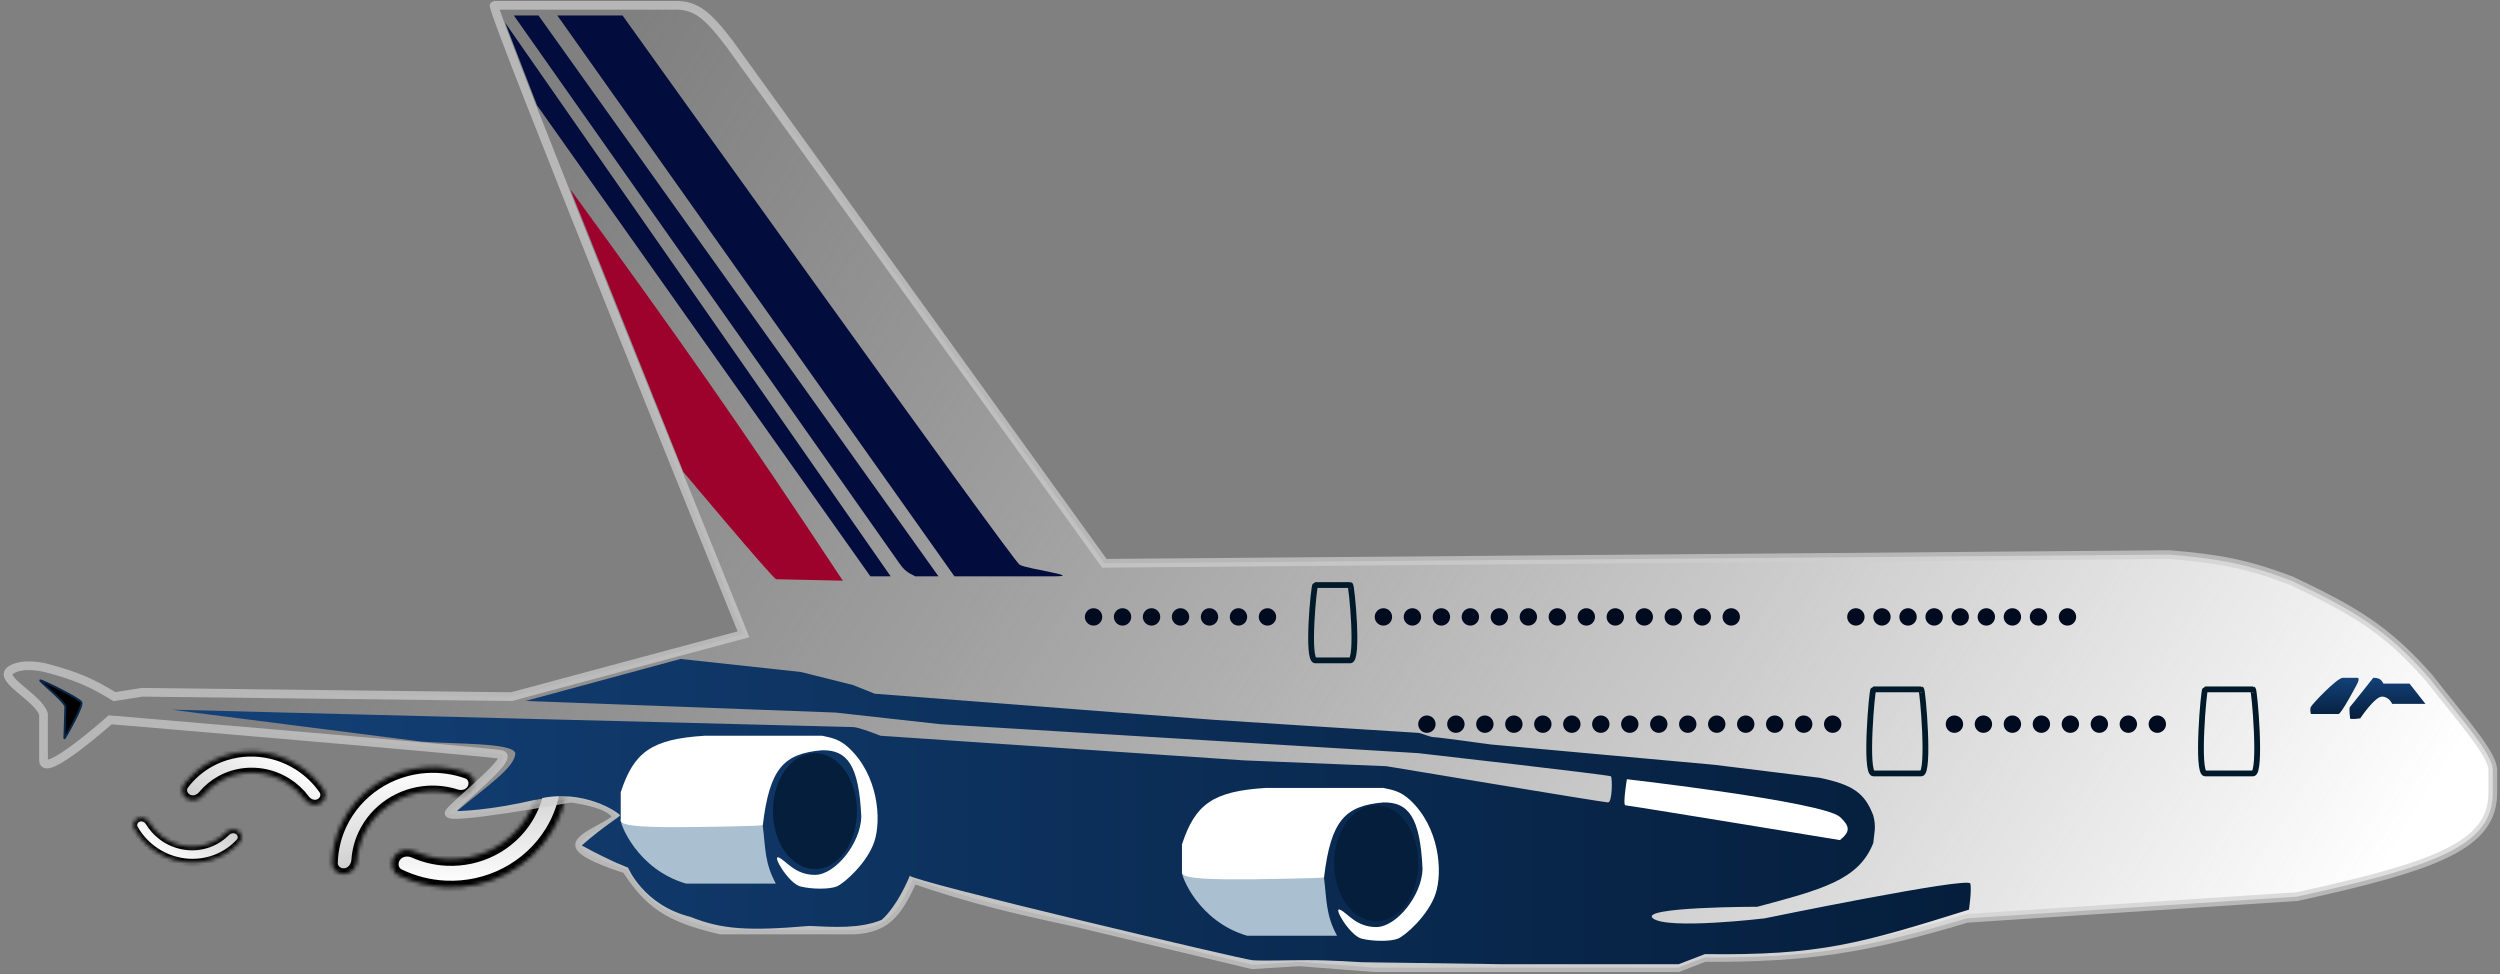 <svg width="621" height="242" viewBox="0 0 621 242" fill="none" xmlns="http://www.w3.org/2000/svg">
<rect x="0" y="0" width="621" height="242" fill="#808080" stroke="none"/>
<mask id="path-1-inside-1_26_315" fill="white">
<path d="M137.488 192.22C139.483 192.22 141.124 193.844 140.862 195.821C140.353 199.666 139.032 203.381 136.967 206.728C134.263 211.111 130.384 214.698 125.745 217.107C121.106 219.516 115.88 220.657 110.626 220.406C106.595 220.214 102.664 219.209 99.077 217.47C97.284 216.601 96.843 214.331 97.972 212.689V212.689C99.059 211.109 101.199 210.712 102.951 211.492C105.468 212.614 108.192 213.264 110.98 213.397C114.928 213.585 118.854 212.729 122.339 210.919C125.825 209.109 128.739 206.413 130.771 203.12C132.163 200.864 133.105 198.385 133.561 195.813C133.908 193.849 135.493 192.22 137.488 192.22V192.22Z"/>
</mask>
<path d="M137.488 192.22C139.483 192.22 141.124 193.844 140.862 195.821C140.353 199.666 139.032 203.381 136.967 206.728C134.263 211.111 130.384 214.698 125.745 217.107C121.106 219.516 115.88 220.657 110.626 220.406C106.595 220.214 102.664 219.209 99.077 217.47C97.284 216.601 96.843 214.331 97.972 212.689V212.689C99.059 211.109 101.199 210.712 102.951 211.492C105.468 212.614 108.192 213.264 110.98 213.397C114.928 213.585 118.854 212.729 122.339 210.919C125.825 209.109 128.739 206.413 130.771 203.12C132.163 200.864 133.105 198.385 133.561 195.813C133.908 193.849 135.493 192.22 137.488 192.22V192.22Z" fill="url(#paint0_linear_26_315)" stroke="black" stroke-width="3.32" mask="url(#path-1-inside-1_26_315)"/>
<mask id="path-2-inside-2_26_315" fill="white">
<path d="M85.697 217.086C83.998 217.271 82.45 216.041 82.49 214.333C82.566 211.013 83.345 207.728 84.792 204.687C86.687 200.704 89.656 197.29 93.382 194.808C97.107 192.326 101.45 190.87 105.946 190.595C109.395 190.385 112.835 190.875 116.051 192.022C117.657 192.596 118.243 194.487 117.435 195.989V195.989C116.657 197.435 114.872 197.972 113.308 197.471C111.061 196.75 108.681 196.449 106.296 196.595C102.918 196.801 99.655 197.895 96.856 199.76C94.056 201.625 91.826 204.19 90.402 207.182C89.427 209.232 88.855 211.43 88.706 213.662C88.593 215.366 87.395 216.9 85.697 217.086V217.086Z"/>
</mask>
<path d="M85.697 217.086C83.998 217.271 82.45 216.041 82.49 214.333C82.566 211.013 83.345 207.728 84.792 204.687C86.687 200.704 89.656 197.29 93.382 194.808C97.107 192.326 101.45 190.87 105.946 190.595C109.395 190.385 112.835 190.875 116.051 192.022C117.657 192.596 118.243 194.487 117.435 195.989V195.989C116.657 197.435 114.872 197.972 113.308 197.471C111.061 196.75 108.681 196.449 106.296 196.595C102.918 196.801 99.655 197.895 96.856 199.76C94.056 201.625 91.826 204.19 90.402 207.182C89.427 209.232 88.855 211.43 88.706 213.662C88.593 215.366 87.395 216.9 85.697 217.086V217.086Z" fill="url(#paint1_linear_26_315)" stroke="black" stroke-width="2.843" mask="url(#path-2-inside-2_26_315)"/>
<mask id="path-3-inside-3_26_315" fill="white">
<path d="M46.561 198.442C45.279 197.718 44.814 196.079 45.7 194.904C47.422 192.618 49.619 190.711 52.16 189.31C55.488 187.475 59.282 186.578 63.137 186.713C66.992 186.849 70.763 188.013 74.048 190.08C76.568 191.666 78.729 193.739 80.403 196.158C81.239 197.366 80.698 198.985 79.378 199.63V199.63C78.106 200.251 76.587 199.73 75.745 198.592C74.534 196.958 73.02 195.552 71.277 194.455C68.809 192.901 65.976 192.027 63.079 191.925C60.183 191.823 57.332 192.497 54.832 193.876C53.119 194.82 51.614 196.071 50.388 197.558C49.452 198.694 47.843 199.166 46.561 198.442V198.442Z"/>
</mask>
<path d="M46.561 198.442C45.279 197.718 44.814 196.079 45.7 194.904C47.422 192.618 49.619 190.711 52.16 189.31C55.488 187.475 59.282 186.578 63.137 186.713C66.992 186.849 70.763 188.013 74.048 190.08C76.568 191.666 78.729 193.739 80.403 196.158C81.239 197.366 80.698 198.985 79.378 199.63V199.63C78.106 200.251 76.587 199.73 75.745 198.592C74.534 196.958 73.02 195.552 71.277 194.455C68.809 192.901 65.976 192.027 63.079 191.925C60.183 191.823 57.332 192.497 54.832 193.876C53.119 194.82 51.614 196.071 50.388 197.558C49.452 198.694 47.843 199.166 46.561 198.442V198.442Z" fill="url(#paint2_linear_26_315)" stroke="black" stroke-width="2.45" mask="url(#path-3-inside-3_26_315)"/>
<mask id="path-4-inside-4_26_315" fill="white">
<path d="M59.133 206.401C60.053 207.037 60.292 208.31 59.54 209.138C58.078 210.749 56.284 212.04 54.264 212.925C51.618 214.083 48.684 214.5 45.776 214.131C42.868 213.762 40.094 212.62 37.751 210.828C35.954 209.453 34.461 207.735 33.362 205.789C32.813 204.816 33.334 203.628 34.378 203.232V203.232C35.383 202.85 36.497 203.349 37.056 204.268C37.859 205.589 38.908 206.758 40.151 207.709C41.911 209.055 43.995 209.913 46.18 210.19C48.365 210.468 50.569 210.155 52.557 209.284C53.919 208.688 55.145 207.845 56.175 206.805C56.962 206.01 58.213 205.764 59.133 206.401V206.401Z"/>
</mask>
<path d="M59.133 206.401C60.053 207.037 60.292 208.31 59.54 209.138C58.078 210.749 56.284 212.04 54.264 212.925C51.618 214.083 48.684 214.5 45.776 214.131C42.868 213.762 40.094 212.62 37.751 210.828C35.954 209.453 34.461 207.735 33.362 205.789C32.813 204.816 33.334 203.628 34.378 203.232V203.232C35.383 202.85 36.497 203.349 37.056 204.268C37.859 205.589 38.908 206.758 40.151 207.709C41.911 209.055 43.995 209.913 46.18 210.19C48.365 210.468 50.569 210.155 52.557 209.284C53.919 208.688 55.145 207.845 56.175 206.805C56.962 206.01 58.213 205.764 59.133 206.401V206.401Z" fill="url(#paint3_linear_26_315)" stroke="black" stroke-width="1.862" mask="url(#path-4-inside-4_26_315)"/>
<path d="M619.205 191.041V196.801C619.307 209.939 605.344 215.089 570.605 222.721L488.525 228.121C463.486 235.644 449.237 237.94 423.365 237.841L416.885 240.361H381.245H371.525H341.286L322.76 238.92L311.046 239.641L267.486 229.201C250.862 225.609 241.692 223.467 226.806 218.401C222.863 227.273 219.901 230.48 212.406 231.001H178.926C165.379 227.865 160.946 224.12 155.526 215.881C155.526 215.881 144.726 212.641 144.006 210.121C143.286 207.601 154.086 204.361 153.006 202.561C151.926 200.761 148.819 199.298 141.846 198.241C141.846 198.241 110.166 204.001 111.606 201.841C113.046 199.681 127.806 188.161 124.566 187.441C121.326 186.721 27.366 178.801 27.366 178.801C27.366 178.801 10.806 193.561 10.806 188.881V177.361C9.469 173.249 -0.354 168.721 2.526 166.561C5.406 164.401 11.166 165.841 11.166 165.841C19.4 167.98 22.877 169.695 28.446 173.041L35.286 171.961L127.086 173.041L184.686 157.561C184.686 157.561 121.326 1.321 122.766 1.321H167.766C172.658 1.279 175.584 3.444 181.086 10.681L274.326 139.921L538.925 137.761C551.066 138.811 557.754 139.932 569.165 144.241C584.708 151.638 592.827 156.336 603.365 168.361C611.684 178.983 618.918 187.065 619.205 191.041Z" fill="url(#paint4_linear_26_315)" stroke="#CFCFCF" stroke-opacity="0.7" stroke-width="2.16"/>
<path d="M547.76 171.241H559.64C560 171.241 561.8 192.121 559.64 192.121H547.76C545.6 192.121 547.4 171.241 547.76 171.241Z" stroke="#001A2A" stroke-width="1.44"/>
<path d="M465.355 171.241H477.235C477.595 171.241 479.395 192.121 477.235 192.121H465.355C463.195 192.121 464.995 171.241 465.355 171.241Z" stroke="#001A2A" stroke-width="1.44"/>
<path d="M326.72 145.321H335.395C335.755 145.321 337.555 164.041 335.395 164.041H326.72C324.56 164.041 326.36 145.321 326.72 145.321Z" stroke="#001A2A" stroke-width="1.44"/>
<path d="M592.04 169.801H598.519L602.479 174.841H594.2C594.2 174.841 593.48 173.041 591.68 173.041C589.88 173.041 586.28 178.441 586.28 178.441C586.28 178.441 583.76 178.801 583.76 178.441C583.76 178.081 583.4 175.921 583.76 175.561C584.12 175.201 589.52 168.361 589.52 168.361C590.975 168.386 591.487 168.747 592.04 169.801Z" fill="url(#paint5_linear_26_315)"/>
<path d="M581.96 168.361H585.56C586.28 168.361 585.56 169.801 585.56 169.801C585.56 169.801 581.6 177.361 580.88 177.361H574.04C574.04 177.361 573.68 176.281 574.04 175.561C574.4 174.841 580.52 168.361 581.96 168.361Z" fill="url(#paint6_linear_26_315)"/>
<path d="M141.68 47.041C169.173 84.693 184.056 105.957 209.36 144.241C209.36 144.241 193.52 143.881 192.8 143.881C192.08 143.881 169.76 117.241 169.76 117.241L141.68 47.041Z" fill="#9D022D"/>
<path d="M253.28 140.281C255.08 141.361 269.12 143.161 261.92 143.161H254H237.08L138.44 3.841H154.64C154.64 3.841 251.48 139.2 253.28 140.281Z" fill="#020D3E"/>
<path d="M133.76 3.841L233.12 143.161H227.36C225.396 142.253 224.525 141.545 223.4 139.921L127.64 3.841H133.76Z" fill="#020D3E"/>
<path d="M125.48 5.641L221.24 143.161H216.2L133.4 26.161L125.48 5.641Z" fill="#020D3E"/>
<ellipse cx="2.16" cy="2.16" rx="2.16" ry="2.16" transform="matrix(-1 0 0 1 515.72 151.081)" fill="#000B20"/>
<ellipse cx="2.16" cy="2.16" rx="2.16" ry="2.16" transform="matrix(-1 0 0 1 538.04 177.721)" fill="#000B20"/>
<ellipse cx="2.16" cy="2.16" rx="2.16" ry="2.16" transform="matrix(-1 0 0 1 530.84 177.721)" fill="#000B20"/>
<ellipse cx="2.16" cy="2.16" rx="2.16" ry="2.16" transform="matrix(-1 0 0 1 523.64 177.721)" fill="#000B20"/>
<ellipse cx="2.16" cy="2.16" rx="2.16" ry="2.16" transform="matrix(-1 0 0 1 516.44 177.721)" fill="#000B20"/>
<ellipse cx="2.16" cy="2.16" rx="2.16" ry="2.16" transform="matrix(-1 0 0 1 509.24 177.721)" fill="#000B20"/>
<ellipse cx="2.16" cy="2.16" rx="2.16" ry="2.16" transform="matrix(-1 0 0 1 502.04 177.721)" fill="#000B20"/>
<ellipse cx="2.16" cy="2.16" rx="2.16" ry="2.16" transform="matrix(-1 0 0 1 494.84 177.721)" fill="#000B20"/>
<ellipse cx="2.16" cy="2.16" rx="2.16" ry="2.16" transform="matrix(-1 0 0 1 487.64 177.721)" fill="#000B20"/>
<ellipse cx="2.16" cy="2.16" rx="2.16" ry="2.16" transform="matrix(-1 0 0 1 457.4 177.721)" fill="#000B20"/>
<ellipse cx="2.16" cy="2.16" rx="2.16" ry="2.16" transform="matrix(-1 0 0 1 450.2 177.721)" fill="#000B20"/>
<ellipse cx="2.16" cy="2.16" rx="2.16" ry="2.16" transform="matrix(-1 0 0 1 443 177.721)" fill="#000B20"/>
<ellipse cx="2.16" cy="2.16" rx="2.16" ry="2.16" transform="matrix(-1 0 0 1 435.8 177.721)" fill="#000B20"/>
<ellipse cx="2.16" cy="2.16" rx="2.16" ry="2.16" transform="matrix(-1 0 0 1 428.6 177.721)" fill="#000B20"/>
<ellipse cx="2.16" cy="2.16" rx="2.16" ry="2.16" transform="matrix(-1 0 0 1 421.4 177.721)" fill="#000B20"/>
<ellipse cx="2.16" cy="2.16" rx="2.16" ry="2.16" transform="matrix(-1 0 0 1 414.2 177.721)" fill="#000B20"/>
<ellipse cx="2.16" cy="2.16" rx="2.16" ry="2.16" transform="matrix(-1 0 0 1 407 177.721)" fill="#000B20"/>
<ellipse cx="2.16" cy="2.16" rx="2.16" ry="2.16" transform="matrix(-1 0 0 1 399.8 177.721)" fill="#000B20"/>
<ellipse cx="2.16" cy="2.16" rx="2.16" ry="2.16" transform="matrix(-1 0 0 1 392.601 177.721)" fill="#000B20"/>
<ellipse cx="2.16" cy="2.16" rx="2.16" ry="2.16" transform="matrix(-1 0 0 1 385.4 177.721)" fill="#000B20"/>
<ellipse cx="2.16" cy="2.16" rx="2.16" ry="2.16" transform="matrix(-1 0 0 1 378.2 177.721)" fill="#000B20"/>
<ellipse cx="2.16" cy="2.16" rx="2.16" ry="2.16" transform="matrix(-1 0 0 1 371 177.721)" fill="#000B20"/>
<ellipse cx="2.16" cy="2.16" rx="2.16" ry="2.16" transform="matrix(-1 0 0 1 363.8 177.721)" fill="#000B20"/>
<ellipse cx="2.16" cy="2.16" rx="2.16" ry="2.16" transform="matrix(-1 0 0 1 356.6 177.721)" fill="#000B20"/>
<ellipse cx="2.16" cy="2.16" rx="2.16" ry="2.16" transform="matrix(-1 0 0 1 508.52 151.081)" fill="#000B20"/>
<ellipse cx="2.16" cy="2.16" rx="2.16" ry="2.16" transform="matrix(-1 0 0 1 502.04 151.081)" fill="#000B20"/>
<ellipse cx="2.16" cy="2.16" rx="2.16" ry="2.16" transform="matrix(-1 0 0 1 495.561 151.081)" fill="#000B20"/>
<ellipse cx="2.16" cy="2.16" rx="2.16" ry="2.16" transform="matrix(-1 0 0 1 489.08 151.081)" fill="#000B20"/>
<ellipse cx="2.16" cy="2.16" rx="2.16" ry="2.16" transform="matrix(-1 0 0 1 482.6 151.081)" fill="#000B20"/>
<ellipse cx="2.16" cy="2.16" rx="2.16" ry="2.16" transform="matrix(-1 0 0 1 476.12 151.081)" fill="#000B20"/>
<ellipse cx="2.16" cy="2.16" rx="2.16" ry="2.16" transform="matrix(-1 0 0 1 469.64 151.081)" fill="#000B20"/>
<ellipse cx="2.16" cy="2.16" rx="2.16" ry="2.16" transform="matrix(-1 0 0 1 463.16 151.081)" fill="#000B20"/>
<ellipse cx="2.16" cy="2.16" rx="2.16" ry="2.16" transform="matrix(-1 0 0 1 432.2 151.081)" fill="#000B20"/>
<ellipse cx="2.16" cy="2.16" rx="2.16" ry="2.16" transform="matrix(-1 0 0 1 425 151.081)" fill="#000B20"/>
<ellipse cx="2.16" cy="2.16" rx="2.16" ry="2.16" transform="matrix(-1 0 0 1 417.8 151.081)" fill="#000B20"/>
<ellipse cx="2.16" cy="2.16" rx="2.16" ry="2.16" transform="matrix(-1 0 0 1 410.6 151.081)" fill="#000B20"/>
<ellipse cx="2.16" cy="2.16" rx="2.16" ry="2.16" transform="matrix(-1 0 0 1 403.4 151.081)" fill="#000B20"/>
<ellipse cx="2.16" cy="2.16" rx="2.16" ry="2.16" transform="matrix(-1 0 0 1 396.2 151.081)" fill="#000B20"/>
<ellipse cx="2.16" cy="2.16" rx="2.16" ry="2.16" transform="matrix(-1 0 0 1 389 151.081)" fill="#000B20"/>
<ellipse cx="2.16" cy="2.16" rx="2.16" ry="2.16" transform="matrix(-1 0 0 1 381.8 151.081)" fill="#000B20"/>
<ellipse cx="2.16" cy="2.16" rx="2.16" ry="2.16" transform="matrix(-1 0 0 1 374.6 151.081)" fill="#000B20"/>
<ellipse cx="2.16" cy="2.16" rx="2.16" ry="2.16" transform="matrix(-1 0 0 1 367.4 151.081)" fill="#000B20"/>
<ellipse cx="2.16" cy="2.16" rx="2.16" ry="2.16" transform="matrix(-1 0 0 1 360.201 151.081)" fill="#000B20"/>
<ellipse cx="2.16" cy="2.16" rx="2.16" ry="2.16" transform="matrix(-1 0 0 1 353 151.081)" fill="#000B20"/>
<ellipse cx="2.16" cy="2.16" rx="2.16" ry="2.16" transform="matrix(-1 0 0 1 345.8 151.081)" fill="#000B20"/>
<ellipse cx="2.16" cy="2.16" rx="2.16" ry="2.16" transform="matrix(-1 0 0 1 317 151.081)" fill="#000B20"/>
<ellipse cx="2.16" cy="2.16" rx="2.16" ry="2.16" transform="matrix(-1 0 0 1 309.8 151.081)" fill="#000B20"/>
<ellipse cx="2.16" cy="2.16" rx="2.16" ry="2.16" transform="matrix(-1 0 0 1 302.6 151.081)" fill="#000B20"/>
<ellipse cx="2.16" cy="2.16" rx="2.16" ry="2.16" transform="matrix(-1 0 0 1 295.401 151.081)" fill="#000B20"/>
<ellipse cx="2.16" cy="2.16" rx="2.16" ry="2.16" transform="matrix(-1 0 0 1 288.2 151.081)" fill="#000B20"/>
<ellipse cx="2.16" cy="2.16" rx="2.16" ry="2.16" transform="matrix(-1 0 0 1 281 151.081)" fill="#000B20"/>
<ellipse cx="2.16" cy="2.16" rx="2.16" ry="2.16" transform="matrix(-1 0 0 1 273.8 151.081)" fill="#000B20"/>
<path d="M211.88 180.601C210.44 180.601 43.041 176.281 42.681 176.281C42.321 176.281 104.601 184.2 104.601 184.2C112.477 184.869 127.39 184.409 128 187.08C128.019 190.587 120.722 195.453 113.5 201.481C113.5 201.481 121.98 201.38 133.5 198.5C145.02 195.62 153.969 202.09 154 202.5C154.031 202.91 150.413 204.834 144.5 210C152.569 214.381 156 215.5 156 215.5C156 215.5 159.824 224.866 171.561 227.76C179.283 230.86 185.818 231.31 201 230C207.328 230.298 213.497 230.717 219 228.5C222.795 225.12 225.593 218.544 225.999 217.519C226.333 218.885 308.512 238.271 311 238.5C313.5 238.73 319.24 238.5 325 238.5C330.76 238.5 338 239 338 239L372.5 239.5H378H417L423.5 237C452.197 237.361 462.037 234.398 489.08 225.96C489.08 225.96 489.8 221.279 489.44 219.479C489.08 217.679 438.32 228.12 438.32 228.12C438.32 228.12 414.2 231.001 410.6 228.121C407 225.241 436.52 225.241 436.52 225.241C452.572 220.936 461.75 218.592 465.32 209.401C465.549 206.808 466.098 205.499 465.32 202.561C463.187 196.902 460.164 194.921 452 193.201L425.72 189.961L370.28 184.921C370.28 184.921 357.32 183.121 356.24 183.121C355.16 183.121 353 182.041 352.28 182.041C351.56 182.041 301.52 178.801 301.52 178.801L277.76 177.001L217.28 172.321L211.88 170.161L198.92 166.921L169.04 163.681L130.52 174.121L207.56 177.001L233.48 179.881L352.28 187.081C352.28 187.081 399.8 192.481 400.16 192.841C400.52 193.201 400.52 199.321 399.44 199.321C398.36 199.321 344.36 190.321 344.36 190.321L309.08 188.881L218.72 182.761C218.72 182.761 213.32 180.601 211.88 180.601Z" fill="url(#paint7_linear_26_315)"/>
<path d="M332.12 232.441C329.305 227.2 329.595 223.732 328.881 218.04C328.881 218.04 293.845 215.71 293.601 216.6C293.356 217.49 297.693 228.907 309.8 232.441H332.12Z" fill="#AAC0D0"/>
<path d="M338.24 233.161C335.361 232.44 331.04 225.241 332.84 225.961C334.64 226.681 336.801 230.28 341.84 230.281C346.88 230.281 353.172 222.462 353.36 215.881C352.784 202.922 349.813 199.224 343.64 199.321C334.076 200.144 330.578 203.787 328.88 218.041C300.698 218.819 293.293 218.474 293.6 216.601V209.761C296.868 199.733 301.298 196.526 314.48 195.721H343.64C346.352 196.287 347.929 196.658 350.12 198.601C357.607 205.437 358.401 216.6 356.6 222.001C354.8 227.401 349.041 232.44 347.24 233.161C345.44 233.881 341.12 233.881 338.24 233.161Z" fill="white"/>
<ellipse cx="10.44" cy="14.4" rx="10.44" ry="14.4" transform="matrix(-1 0 0 1 352.28 200.041)" fill="#051E3C"/>
<path d="M192.708 219.48C189.893 214.24 190.184 210.771 189.469 205.079C189.469 205.079 154.433 202.749 154.189 203.639C153.945 204.53 158.281 215.946 170.389 219.48H192.708Z" fill="#AAC0D0"/>
<path d="M198.828 220.2C195.949 219.479 191.628 212.28 193.428 213C195.228 213.72 197.389 217.319 202.428 217.32C207.468 217.321 213.76 209.501 213.948 202.92C213.372 189.962 210.401 186.263 204.228 186.36C194.664 187.183 191.166 190.826 189.468 205.08C161.285 205.859 153.881 205.513 154.188 203.64V196.8C157.456 186.772 161.886 183.566 175.068 182.76H204.228C206.94 183.326 208.517 183.697 210.708 185.64C218.194 192.476 218.989 203.639 217.188 209.04C215.388 214.441 209.629 219.479 207.828 220.2C206.028 220.921 201.708 220.921 198.828 220.2Z" fill="white"/>
<ellipse cx="10.44" cy="14.4" rx="10.44" ry="14.4" transform="matrix(-1 0 0 1 212.868 187.08)" fill="#051E3C"/>
<path d="M457.039 202.921C459.597 205.308 459.624 206.566 457.039 208.681C457.039 208.681 404.48 200.04 403.76 200.04C403.04 200.04 404.12 193.561 404.12 193.561C404.12 193.561 452.747 199.134 457.039 202.921Z" fill="white"/>
<path d="M16.238 175.458C15.892 174.077 9.531 169 10.028 169C10.524 169 19.715 173.471 20.212 174.465C20.709 175.458 15.989 183.656 15.989 183.407C15.989 183.159 16.183 178.628 16.238 175.458Z" fill="black" stroke="#09274B" stroke-width="0.497"/>
<defs>
<linearGradient id="paint0_linear_26_315" x1="112.05" y1="220.44" x2="112.05" y2="164" gradientUnits="userSpaceOnUse">
<stop stop-color="white"/>
<stop offset="1" stop-color="#999999"/>
</linearGradient>
<linearGradient id="paint1_linear_26_315" x1="104.73" y1="190.699" x2="109.974" y2="238.746" gradientUnits="userSpaceOnUse">
<stop stop-color="white"/>
<stop offset="1" stop-color="#999999"/>
</linearGradient>
<linearGradient id="paint2_linear_26_315" x1="73.145" y1="189.542" x2="52.664" y2="225.804" gradientUnits="userSpaceOnUse">
<stop stop-color="white"/>
<stop offset="1" stop-color="#999999"/>
</linearGradient>
<linearGradient id="paint3_linear_26_315" x1="38.397" y1="211.298" x2="56.406" y2="185.269" gradientUnits="userSpaceOnUse">
<stop stop-color="white"/>
<stop offset="1" stop-color="#999999"/>
</linearGradient>
<linearGradient id="paint4_linear_26_315" x1="563.24" y1="265.2" x2="152.48" y2="10.68" gradientUnits="userSpaceOnUse">
<stop stop-color="white"/>
<stop offset="1" stop-color="#E1DCDC" stop-opacity="0"/>
</linearGradient>
<linearGradient id="paint5_linear_26_315" x1="588.18" y1="178.601" x2="588.18" y2="168.361" gradientUnits="userSpaceOnUse">
<stop stop-color="#051E3C"/>
<stop offset="1" stop-color="#134178"/>
</linearGradient>
<linearGradient id="paint6_linear_26_315" x1="588.18" y1="178.601" x2="588.18" y2="168.361" gradientUnits="userSpaceOnUse">
<stop stop-color="#051E3C"/>
<stop offset="1" stop-color="#134178"/>
</linearGradient>
<linearGradient id="paint7_linear_26_315" x1="489.541" y1="209.779" x2="42.679" y2="209.779" gradientUnits="userSpaceOnUse">
<stop stop-color="#051E3C"/>
<stop offset="1" stop-color="#134178"/>
</linearGradient>
</defs>
</svg>
